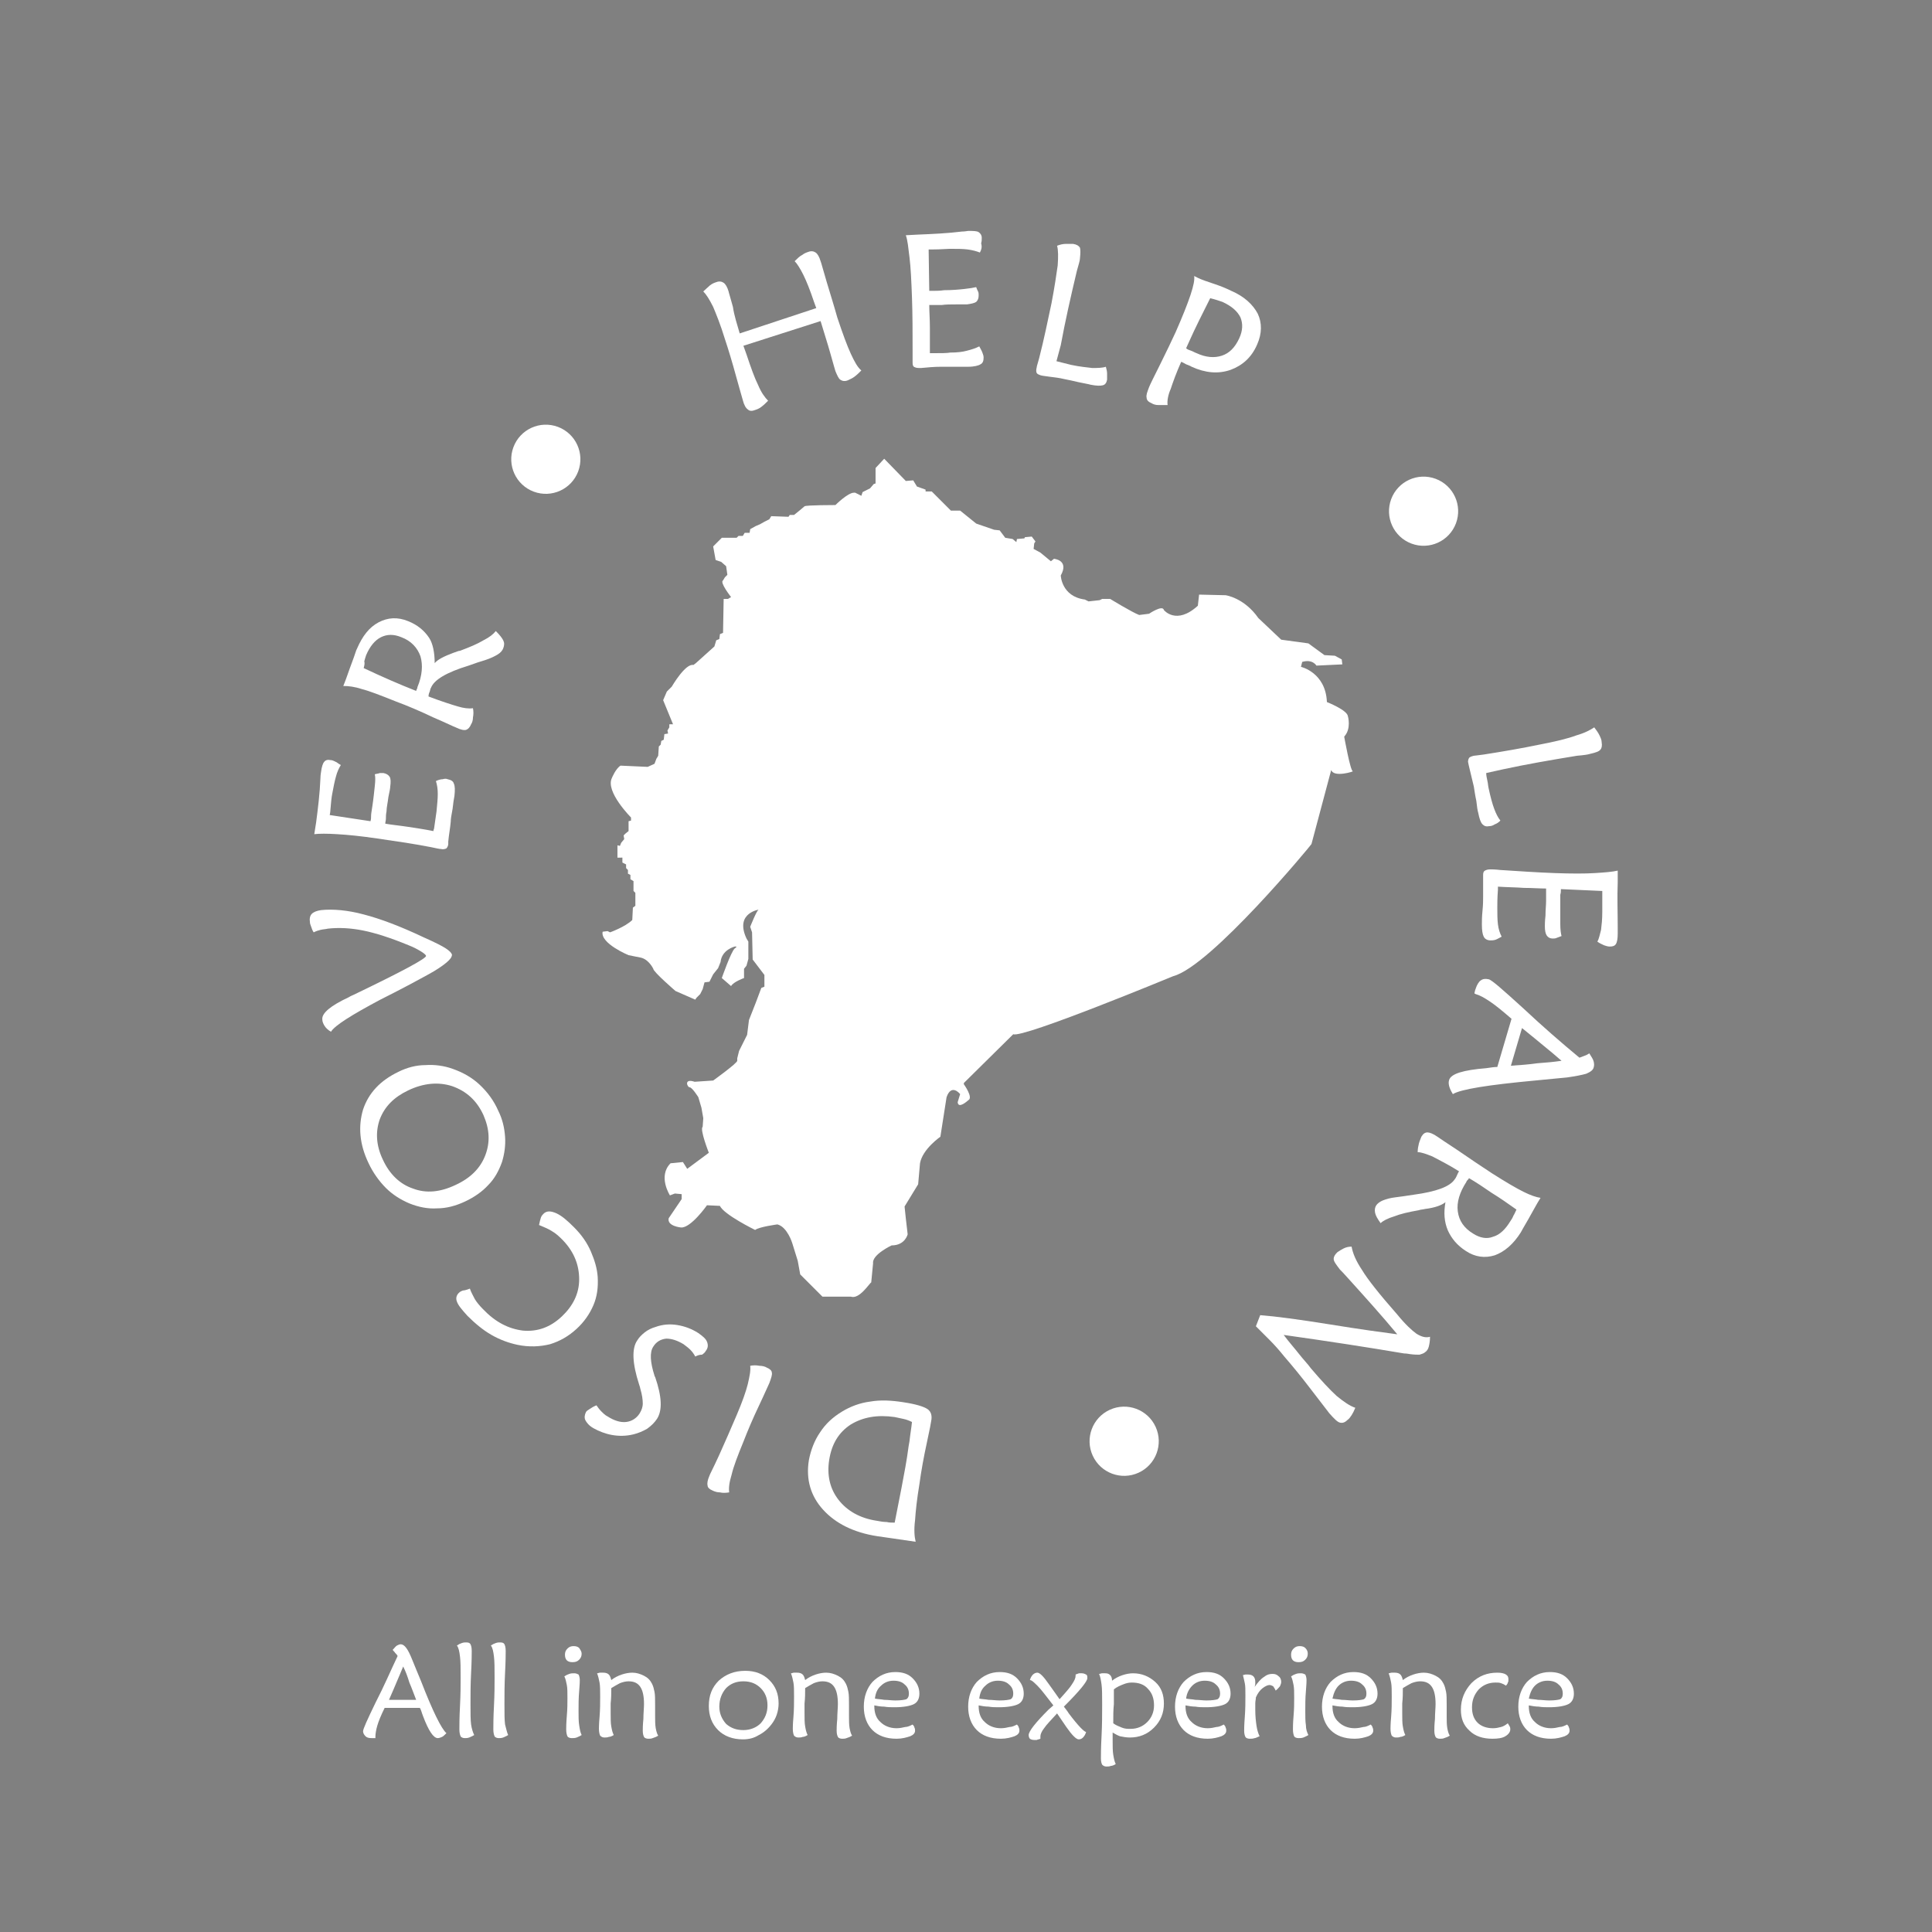 <?xml version="1.0" encoding="utf-8"?>
<!-- Generator: Adobe Illustrator 21.0.0, SVG Export Plug-In . SVG Version: 6.00 Build 0)  -->
<svg version="1.1" id="Layer_1" xmlns="http://www.w3.org/2000/svg" xmlns:xlink="http://www.w3.org/1999/xlink" x="0px" y="0px"
	 viewBox="0 0 312.9 312.9" style="enable-background:new 0 0 312.9 312.9;" xml:space="preserve">
<rect x="0" y="0" width="312.9" height="312.9" fill="#808080" stroke="none"/>
<style type="text/css">
	.st0{fill:#FFFFFF;}
	.st1{fill-rule:evenodd;clip-rule:evenodd;fill:#FFFFFF;stroke:#000000;stroke-width:3.579300e-02;stroke-miterlimit:10;}
</style>
<g>
	<g>
		<path class="st0" d="M68,276.6h-5.7c-0.6,1.2-1,2.2-1.2,2.9c-0.2,0.7-0.3,1.3-0.3,1.8l0,0.2c-0.2,0-0.3,0-0.4,0
			c-0.1,0-0.1,0-0.2,0c-0.5,0-0.8-0.1-1-0.3c-0.2-0.2-0.4-0.5-0.4-0.8c0-0.4,0.7-1.9,2-4.6c1.4-2.7,2.5-5.3,3.6-7.6
			c-0.1-0.2-0.2-0.3-0.4-0.5c-0.1-0.2-0.3-0.3-0.4-0.5c0.3-0.3,0.5-0.6,0.7-0.7c0.2-0.1,0.4-0.2,0.6-0.2c0.3,0,0.6,0.2,0.9,0.6
			c0.3,0.4,0.6,1,1,2c0.3,0.8,0.8,1.9,1.4,3.4c1.9,4.9,3.3,7.7,4.1,8.4c-0.3,0.3-0.5,0.5-0.7,0.6c-0.2,0.1-0.5,0.2-0.7,0.2
			c-0.7,0-1.5-1.2-2.4-3.6C68.3,277.4,68.2,276.9,68,276.6z M65.3,269.9l-0.5,1.2c-0.8,1.9-1.4,3.3-1.8,4.2h4.4
			c-0.4-1-0.7-1.9-1.1-2.8C66,271.5,65.7,270.7,65.3,269.9z"/>
		<path class="st0" d="M76.8,281c-0.3,0.2-0.6,0.3-0.8,0.4c-0.3,0.1-0.5,0.1-0.7,0.1c-0.3,0-0.6-0.1-0.7-0.3
			c-0.1-0.2-0.2-0.6-0.2-1.1c0-0.7,0-1.9,0.1-3.8c0.1-1.9,0.1-3.4,0.1-4.6c0-1.5,0-2.6-0.1-3.4c-0.1-0.8-0.2-1.4-0.5-1.8
			c0.3-0.2,0.5-0.3,0.8-0.4c0.3-0.1,0.5-0.1,0.7-0.1c0.4,0,0.6,0.1,0.7,0.3c0.1,0.2,0.2,0.5,0.2,1.1c0,0.4,0,1.6-0.1,3.5
			c-0.1,1.9-0.1,3.6-0.1,5c0,1.6,0,2.7,0.1,3.4C76.4,280,76.6,280.6,76.8,281z"/>
		<path class="st0" d="M82.3,281c-0.3,0.2-0.6,0.3-0.8,0.4c-0.3,0.1-0.5,0.1-0.7,0.1c-0.3,0-0.6-0.1-0.7-0.3
			c-0.1-0.2-0.2-0.6-0.2-1.1c0-0.7,0-1.9,0.1-3.8c0.1-1.9,0.1-3.4,0.1-4.6c0-1.5,0-2.6-0.1-3.4c-0.1-0.8-0.2-1.4-0.5-1.8
			c0.3-0.2,0.5-0.3,0.8-0.4c0.3-0.1,0.5-0.1,0.7-0.1c0.4,0,0.6,0.1,0.7,0.3c0.1,0.2,0.2,0.5,0.2,1.1c0,0.4,0,1.6-0.1,3.5
			c-0.1,1.9-0.1,3.6-0.1,5c0,1.6,0,2.7,0.1,3.4C82,280,82.1,280.6,82.3,281z"/>
		<path class="st0" d="M94.2,281c-0.3,0.2-0.6,0.3-0.8,0.4c-0.3,0.1-0.5,0.1-0.8,0.1c-0.3,0-0.6-0.1-0.7-0.3
			c-0.1-0.2-0.2-0.6-0.2-1.1c0-0.3,0-1,0.1-2.2c0.1-1.1,0.1-2.1,0.1-2.9c0-0.9,0-1.6-0.1-2.1c-0.1-0.5-0.2-1-0.4-1.4
			c0.3-0.2,0.5-0.3,0.8-0.4c0.3-0.1,0.5-0.1,0.8-0.1c0.3,0,0.5,0.1,0.7,0.2c0.1,0.2,0.2,0.5,0.2,0.9c0,0.1,0,0.7-0.1,1.8
			c-0.1,1.1-0.1,2.2-0.1,3.2c0,0.9,0,1.7,0.1,2.3C93.9,280.1,94,280.6,94.2,281z M94.2,267.8c0,0.4-0.1,0.7-0.4,1
			c-0.3,0.3-0.6,0.4-1.1,0.4c-0.4,0-0.7-0.1-0.9-0.3c-0.2-0.2-0.3-0.5-0.3-0.9c0-0.4,0.1-0.7,0.4-1c0.3-0.3,0.6-0.4,1-0.4
			c0.4,0,0.7,0.1,0.9,0.3C94,267.2,94.2,267.5,94.2,267.8z"/>
		<path class="st0" d="M99,273.4c0,0.8,0,1.6-0.1,2.5c0,0.9,0,1.4,0,1.5c0,0.9,0,1.7,0.1,2.2c0.1,0.6,0.2,1,0.4,1.4
			c-0.3,0.2-0.6,0.3-0.8,0.3c-0.2,0.1-0.5,0.1-0.7,0.1c-0.3,0-0.5-0.1-0.7-0.3c-0.1-0.2-0.2-0.6-0.2-1.1c0-0.1,0-0.8,0.1-1.9
			c0.1-1.2,0.1-2.3,0.1-3.3c0-1,0-1.8-0.1-2.3c-0.1-0.5-0.2-1-0.4-1.5c0.2,0,0.3-0.1,0.5-0.1c0.2,0,0.3,0,0.5,0
			c0.4,0,0.7,0.1,0.9,0.3c0.2,0.2,0.3,0.5,0.4,0.9c0.5-0.4,1.1-0.7,1.7-0.9c0.6-0.2,1.2-0.3,1.7-0.3c0.7,0,1.3,0.2,1.9,0.5
			c0.6,0.3,1,0.7,1.3,1.3c0.2,0.4,0.3,0.8,0.4,1.3c0.1,0.5,0.1,1.2,0.1,2.3c0,0.1,0,0.4,0,0.7c0,0.4,0,0.7,0,1c0,0.7,0,1.3,0.1,1.9
			c0.1,0.5,0.2,0.9,0.4,1.2c-0.3,0.2-0.6,0.3-0.9,0.4c-0.2,0.1-0.5,0.1-0.7,0.1c-0.3,0-0.6-0.1-0.7-0.3c-0.1-0.2-0.2-0.5-0.2-1
			c0-0.3,0-0.9,0.1-1.9c0-0.9,0.1-1.8,0.1-2.4c0-1.3-0.2-2.2-0.6-2.8c-0.4-0.6-1-0.9-1.9-0.9c-0.4,0-0.9,0.1-1.4,0.3
			C100,272.8,99.5,273.1,99,273.4z"/>
		<path class="st0" d="M120.3,281.7c-1.6,0-3-0.5-4-1.5c-1-1-1.5-2.3-1.5-3.9c0-1.7,0.5-3,1.6-4.1c1.1-1,2.5-1.6,4.3-1.6
			c1.6,0,2.9,0.5,3.9,1.5c1,1,1.5,2.2,1.5,3.8c0,0.6-0.1,1.2-0.3,1.8c-0.2,0.6-0.5,1.1-0.8,1.5c-0.6,0.8-1.3,1.4-2.1,1.8
			C122.1,281.5,121.3,281.7,120.3,281.7z M120.4,280.2c1.1,0,2.1-0.4,2.8-1.1c0.7-0.8,1.1-1.7,1.1-2.9c0-1.2-0.4-2.1-1.1-2.8
			c-0.7-0.7-1.6-1.1-2.8-1.1c-1.2,0-2.1,0.4-2.8,1.1c-0.7,0.8-1.1,1.8-1.1,3c0,1.1,0.4,2,1.1,2.8
			C118.4,279.9,119.3,280.2,120.4,280.2z"/>
		<path class="st0" d="M130.4,273.4c0,0.8,0,1.6-0.1,2.5c0,0.9,0,1.4,0,1.5c0,0.9,0,1.7,0.1,2.2c0.1,0.6,0.2,1,0.4,1.4
			c-0.3,0.2-0.6,0.3-0.8,0.3c-0.2,0.1-0.5,0.1-0.7,0.1c-0.3,0-0.5-0.1-0.7-0.3c-0.1-0.2-0.2-0.6-0.2-1.1c0-0.1,0-0.8,0.1-1.9
			c0.1-1.2,0.1-2.3,0.1-3.3c0-1,0-1.8-0.1-2.3c-0.1-0.5-0.2-1-0.4-1.5c0.2,0,0.3-0.1,0.5-0.1c0.2,0,0.3,0,0.5,0
			c0.4,0,0.7,0.1,0.9,0.3c0.2,0.2,0.3,0.5,0.4,0.9c0.5-0.4,1.1-0.7,1.7-0.9c0.6-0.2,1.2-0.3,1.7-0.3c0.7,0,1.3,0.2,1.9,0.5
			c0.6,0.3,1,0.7,1.3,1.3c0.2,0.4,0.3,0.8,0.4,1.3c0.1,0.5,0.1,1.2,0.1,2.3c0,0.1,0,0.4,0,0.7c0,0.4,0,0.7,0,1c0,0.7,0,1.3,0.1,1.9
			c0.1,0.5,0.2,0.9,0.4,1.2c-0.3,0.2-0.6,0.3-0.9,0.4c-0.2,0.1-0.5,0.1-0.7,0.1c-0.3,0-0.6-0.1-0.7-0.3c-0.1-0.2-0.2-0.5-0.2-1
			c0-0.3,0-0.9,0.1-1.9c0-0.9,0.1-1.8,0.1-2.4c0-1.3-0.2-2.2-0.6-2.8c-0.4-0.6-1-0.9-1.9-0.9c-0.4,0-0.9,0.1-1.4,0.3
			C131.4,272.8,130.9,273.1,130.4,273.4z"/>
		<path class="st0" d="M147.8,279.3c0.2,0.2,0.3,0.4,0.3,0.5c0.1,0.2,0.1,0.3,0.1,0.5c0,0.4-0.3,0.7-0.8,0.9
			c-0.6,0.2-1.3,0.4-2.2,0.4c-1.7,0-3-0.5-3.9-1.4c-0.9-0.9-1.4-2.2-1.4-3.8c0-1.6,0.5-3,1.4-4c1-1,2.2-1.6,3.7-1.6
			c1.2,0,2.1,0.3,2.8,1c0.7,0.7,1.1,1.5,1.1,2.5c0,0.8-0.3,1.4-0.9,1.7c-0.6,0.3-1.7,0.5-3.1,0.5c-0.6,0-1.1,0-1.7-0.1
			c-0.6,0-1.1-0.1-1.6-0.2v0.1c0,1.1,0.3,2,1,2.6c0.6,0.6,1.5,1,2.6,1c0.5,0,1-0.1,1.4-0.2C147,279.7,147.4,279.5,147.8,279.3z
			 M141.7,275.1c0.5,0.1,1,0.1,1.5,0.2c0.6,0,1.2,0.1,1.8,0.1c0.9,0,1.5-0.1,1.8-0.2c0.3-0.2,0.4-0.5,0.4-0.9c0-0.6-0.2-1.1-0.7-1.5
			c-0.4-0.4-1-0.6-1.8-0.6c-0.8,0-1.5,0.3-2,0.8C142.1,273.5,141.8,274.2,141.7,275.1z"/>
		<path class="st0" d="M164.7,279.3c0.2,0.2,0.3,0.4,0.3,0.5c0.1,0.2,0.1,0.3,0.1,0.5c0,0.4-0.3,0.7-0.8,0.9
			c-0.6,0.2-1.3,0.4-2.2,0.4c-1.7,0-3-0.5-3.9-1.4c-0.9-0.9-1.4-2.2-1.4-3.8c0-1.6,0.5-3,1.4-4c1-1,2.2-1.6,3.7-1.6
			c1.2,0,2.1,0.3,2.8,1c0.7,0.7,1.1,1.5,1.1,2.5c0,0.8-0.3,1.4-0.9,1.7c-0.6,0.3-1.7,0.5-3.1,0.5c-0.6,0-1.1,0-1.7-0.1
			c-0.5,0-1.1-0.1-1.6-0.2v0.1c0,1.1,0.3,2,1,2.6c0.6,0.6,1.5,1,2.6,1c0.5,0,1-0.1,1.4-0.2C163.9,279.7,164.3,279.5,164.7,279.3z
			 M158.6,275.1c0.5,0.1,1,0.1,1.5,0.2c0.6,0,1.2,0.1,1.8,0.1c0.9,0,1.5-0.1,1.8-0.2c0.3-0.2,0.4-0.5,0.4-0.9c0-0.6-0.2-1.1-0.7-1.5
			c-0.4-0.4-1-0.6-1.8-0.6c-0.8,0-1.5,0.3-2,0.8C159,273.5,158.7,274.2,158.6,275.1z"/>
		<path class="st0" d="M170.6,276.2c-1.1-1.4-1.9-2.5-2.5-3.1c-0.6-0.6-1-1-1.3-1c0.1-0.4,0.3-0.7,0.5-0.9c0.2-0.2,0.5-0.3,0.7-0.3
			c0.4,0,1,0.6,1.9,1.9c0.7,1,1.3,1.8,1.7,2.4c1-1.1,1.7-1.9,2-2.4c0.4-0.6,0.6-1,0.6-1.4c0,0,0-0.1,0-0.1c0,0,0-0.1,0-0.1
			c0.3-0.1,0.5-0.2,0.6-0.2c0.1,0,0.3,0,0.4,0c0.3,0,0.5,0.1,0.7,0.2c0.2,0.1,0.2,0.3,0.2,0.6c0,0.5-1.2,2-3.6,4.4l-0.2,0.2
			c0.2,0.3,0.5,0.6,0.8,1.1c1.5,2,2.5,3,2.8,3h0c-0.1,0.4-0.3,0.7-0.5,0.9c-0.2,0.2-0.4,0.3-0.7,0.3c-0.4,0-1.1-0.7-2-2
			c-0.6-0.9-1.1-1.6-1.5-2.2c-1,1.1-1.7,1.8-2.1,2.4c-0.4,0.5-0.6,1-0.6,1.3c0,0.1,0,0.2,0,0.3c0,0,0,0,0,0.1
			c-0.2,0.1-0.4,0.1-0.6,0.2c-0.2,0-0.3,0-0.4,0c-0.3,0-0.6-0.1-0.7-0.2c-0.1-0.1-0.2-0.3-0.2-0.6c0-0.6,1.1-2,3.2-4.1L170.6,276.2z
			"/>
		<path class="st0" d="M180.2,280.6c0,0.1,0,0.3,0,0.5c0,0.2,0,0.4,0,0.8c0,0.9,0,1.7,0.1,2.3c0.1,0.6,0.2,1.1,0.4,1.5
			c-0.3,0.2-0.6,0.3-0.8,0.3c-0.2,0.1-0.5,0.1-0.7,0.1c-0.3,0-0.5-0.1-0.7-0.3c-0.1-0.2-0.2-0.5-0.2-1c0-0.5,0-1.7,0.1-3.6
			c0.1-1.9,0.1-3.6,0.1-5.1c0-1.5,0-2.6-0.1-3.3c-0.1-0.7-0.2-1.3-0.4-1.7c0.2,0,0.3-0.1,0.5-0.1c0.1,0,0.3,0,0.5,0
			c0.4,0,0.6,0.1,0.8,0.3c0.2,0.2,0.3,0.5,0.3,0.9c0.5-0.4,1.1-0.7,1.7-0.9c0.6-0.2,1.2-0.3,1.7-0.3c1.4,0,2.6,0.5,3.6,1.4
			c1,0.9,1.4,2.1,1.4,3.5c0,1.5-0.5,2.8-1.6,3.9c-1.1,1.1-2.4,1.6-3.9,1.6c-0.6,0-1.1-0.1-1.6-0.2
			C181.1,281.1,180.7,280.9,180.2,280.6z M180.3,279.1c0.4,0.3,0.9,0.5,1.4,0.7c0.5,0.2,0.9,0.2,1.4,0.2c1.1,0,2-0.4,2.7-1.1
			c0.7-0.7,1.1-1.6,1.1-2.7c0-1.1-0.3-2-1-2.7c-0.6-0.7-1.5-1-2.6-1c-0.5,0-0.9,0.1-1.4,0.3c-0.5,0.2-1,0.4-1.5,0.8
			c0,0.7,0,1.5,0,2.4C180.3,276.9,180.3,277.9,180.3,279.1z"/>
		<path class="st0" d="M198.2,279.3c0.2,0.2,0.3,0.4,0.3,0.5c0.1,0.2,0.1,0.3,0.1,0.5c0,0.4-0.3,0.7-0.8,0.9
			c-0.6,0.2-1.3,0.4-2.2,0.4c-1.7,0-3-0.5-3.9-1.4c-0.9-0.9-1.4-2.2-1.4-3.8c0-1.6,0.5-3,1.4-4c1-1,2.2-1.6,3.7-1.6
			c1.2,0,2.1,0.3,2.8,1c0.7,0.7,1.1,1.5,1.1,2.5c0,0.8-0.3,1.4-0.9,1.7c-0.6,0.3-1.7,0.5-3.1,0.5c-0.6,0-1.1,0-1.7-0.1
			c-0.5,0-1.1-0.1-1.6-0.2v0.1c0,1.1,0.3,2,1,2.6c0.6,0.6,1.5,1,2.6,1c0.5,0,1-0.1,1.4-0.2C197.4,279.7,197.8,279.5,198.2,279.3z
			 M192.1,275.1c0.5,0.1,1,0.1,1.5,0.2c0.6,0,1.2,0.1,1.8,0.1c0.9,0,1.5-0.1,1.8-0.2c0.3-0.2,0.4-0.5,0.4-0.9c0-0.6-0.2-1.1-0.7-1.5
			c-0.4-0.4-1-0.6-1.8-0.6c-0.8,0-1.5,0.3-2,0.8C192.6,273.5,192.2,274.2,192.1,275.1z"/>
		<path class="st0" d="M203.2,273.2c0.5-0.7,1-1.3,1.5-1.6c0.5-0.4,0.9-0.5,1.4-0.5c0.4,0,0.7,0.1,1,0.4c0.3,0.2,0.4,0.6,0.4,0.9
			c0,0.2-0.1,0.5-0.2,0.7c-0.2,0.2-0.4,0.5-0.7,0.7c-0.1-0.3-0.3-0.5-0.4-0.7c-0.2-0.1-0.4-0.2-0.6-0.2c-0.3,0-0.7,0.2-1.1,0.5
			c-0.4,0.3-0.8,0.8-1.1,1.5c0,0.3-0.1,0.6-0.1,1c0,0.3,0,0.6,0,1c0,1.1,0.1,1.9,0.2,2.6c0.1,0.7,0.3,1.3,0.5,1.7
			c-0.3,0.1-0.6,0.3-0.8,0.3c-0.3,0.1-0.5,0.1-0.8,0.1c-0.3,0-0.6-0.1-0.7-0.3c-0.1-0.2-0.2-0.5-0.2-1c0-0.2,0-0.9,0.1-2.2
			c0.1-1.3,0.1-2.4,0.1-3.5c0-0.9,0-1.6-0.1-2c-0.1-0.5-0.2-0.9-0.3-1.3c0.1,0,0.3-0.1,0.4-0.1c0.1,0,0.3,0,0.4,0
			c0.4,0,0.7,0.1,0.9,0.3c0.2,0.2,0.3,0.5,0.3,0.9c0,0.1,0,0.2,0,0.4C203.3,272.7,203.3,272.9,203.2,273.2z"/>
		<path class="st0" d="M211.9,281c-0.3,0.2-0.6,0.3-0.8,0.4c-0.3,0.1-0.5,0.1-0.8,0.1c-0.3,0-0.6-0.1-0.7-0.3
			c-0.1-0.2-0.2-0.6-0.2-1.1c0-0.3,0-1,0.1-2.2c0.1-1.1,0.1-2.1,0.1-2.9c0-0.9,0-1.6-0.1-2.1c-0.1-0.5-0.2-1-0.4-1.4
			c0.3-0.2,0.5-0.3,0.8-0.4c0.3-0.1,0.5-0.1,0.8-0.1c0.3,0,0.5,0.1,0.7,0.2c0.1,0.2,0.2,0.5,0.2,0.9c0,0.1,0,0.7-0.1,1.8
			c-0.1,1.1-0.1,2.2-0.1,3.2c0,0.9,0,1.7,0.1,2.3C211.5,280.1,211.7,280.6,211.9,281z M211.8,267.8c0,0.4-0.1,0.7-0.4,1
			c-0.3,0.3-0.6,0.4-1.1,0.4c-0.4,0-0.7-0.1-0.9-0.3c-0.2-0.2-0.3-0.5-0.3-0.9c0-0.4,0.1-0.7,0.4-1c0.3-0.3,0.6-0.4,1-0.4
			c0.4,0,0.7,0.1,0.9,0.3C211.7,267.2,211.8,267.5,211.8,267.8z"/>
		<path class="st0" d="M222,279.3c0.2,0.2,0.3,0.4,0.3,0.5c0.1,0.2,0.1,0.3,0.1,0.5c0,0.4-0.3,0.7-0.8,0.9c-0.6,0.2-1.3,0.4-2.2,0.4
			c-1.7,0-3-0.5-3.9-1.4c-0.9-0.9-1.4-2.2-1.4-3.8c0-1.6,0.5-3,1.4-4c1-1,2.2-1.6,3.7-1.6c1.2,0,2.1,0.3,2.8,1
			c0.7,0.7,1.1,1.5,1.1,2.5c0,0.8-0.3,1.4-0.9,1.7c-0.6,0.3-1.7,0.5-3.1,0.5c-0.6,0-1.1,0-1.7-0.1c-0.5,0-1.1-0.1-1.6-0.2v0.1
			c0,1.1,0.3,2,1,2.6c0.6,0.6,1.5,1,2.6,1c0.5,0,1-0.1,1.4-0.2C221.2,279.7,221.6,279.5,222,279.3z M215.8,275.1
			c0.5,0.1,1,0.1,1.5,0.2c0.6,0,1.2,0.1,1.8,0.1c0.9,0,1.5-0.1,1.8-0.2c0.3-0.2,0.4-0.5,0.4-0.9c0-0.6-0.2-1.1-0.7-1.5
			c-0.4-0.4-1-0.6-1.8-0.6c-0.8,0-1.5,0.3-2,0.8C216.3,273.5,216,274.2,215.8,275.1z"/>
		<path class="st0" d="M227.2,273.4c0,0.8,0,1.6-0.1,2.5c0,0.9,0,1.4,0,1.5c0,0.9,0,1.7,0.1,2.2c0.1,0.6,0.2,1,0.4,1.4
			c-0.3,0.2-0.6,0.3-0.8,0.3c-0.2,0.1-0.5,0.1-0.7,0.1c-0.3,0-0.5-0.1-0.7-0.3c-0.1-0.2-0.2-0.6-0.2-1.1c0-0.1,0-0.8,0.1-1.9
			c0.1-1.2,0.1-2.3,0.1-3.3c0-1,0-1.8-0.1-2.3c-0.1-0.5-0.2-1-0.4-1.5c0.2,0,0.3-0.1,0.5-0.1c0.2,0,0.3,0,0.5,0
			c0.4,0,0.7,0.1,0.9,0.3c0.2,0.2,0.3,0.5,0.4,0.9c0.5-0.4,1.1-0.7,1.7-0.9c0.6-0.2,1.2-0.3,1.7-0.3c0.7,0,1.3,0.2,1.9,0.5
			c0.6,0.3,1,0.7,1.3,1.3c0.2,0.4,0.3,0.8,0.4,1.3c0.1,0.5,0.1,1.2,0.1,2.3c0,0.1,0,0.4,0,0.7c0,0.4,0,0.7,0,1c0,0.7,0,1.3,0.1,1.9
			c0.1,0.5,0.2,0.9,0.4,1.2c-0.3,0.2-0.6,0.3-0.9,0.4c-0.2,0.1-0.5,0.1-0.7,0.1c-0.3,0-0.6-0.1-0.7-0.3c-0.1-0.2-0.2-0.5-0.2-1
			c0-0.3,0-0.9,0.1-1.9c0-0.9,0.1-1.8,0.1-2.4c0-1.3-0.2-2.2-0.6-2.8c-0.4-0.6-1-0.9-1.9-0.9c-0.4,0-0.9,0.1-1.4,0.3
			C228.2,272.8,227.7,273.1,227.2,273.4z"/>
		<path class="st0" d="M243.9,273c-0.3-0.2-0.5-0.3-0.8-0.4c-0.3-0.1-0.5-0.1-0.9-0.1c-1.1,0-2,0.4-2.7,1.1
			c-0.7,0.8-1.1,1.7-1.1,2.9c0,1.1,0.3,1.9,0.9,2.5c0.6,0.6,1.5,0.9,2.5,0.9c0.5,0,0.9-0.1,1.3-0.2c0.4-0.1,0.7-0.3,1.1-0.6
			c0.1,0.2,0.2,0.3,0.3,0.5c0.1,0.2,0.1,0.3,0.1,0.5c0,0.4-0.3,0.8-0.8,1.1c-0.5,0.3-1.2,0.4-2.1,0.4c-1.5,0-2.8-0.4-3.7-1.3
			c-1-0.9-1.4-2-1.4-3.4c0-1.7,0.6-3.1,1.7-4.3c1.2-1.2,2.6-1.7,4.2-1.7c0.6,0,1.1,0.1,1.4,0.3c0.3,0.2,0.4,0.4,0.4,0.8
			c0,0.2,0,0.4-0.1,0.5C244.2,272.6,244.1,272.8,243.9,273z"/>
		<path class="st0" d="M253.8,279.3c0.2,0.2,0.3,0.4,0.3,0.5c0.1,0.2,0.1,0.3,0.1,0.5c0,0.4-0.3,0.7-0.8,0.9
			c-0.6,0.2-1.3,0.4-2.2,0.4c-1.7,0-3-0.5-3.9-1.4c-0.9-0.9-1.4-2.2-1.4-3.8c0-1.6,0.5-3,1.4-4c1-1,2.2-1.6,3.7-1.6
			c1.2,0,2.1,0.3,2.8,1c0.7,0.7,1.1,1.5,1.1,2.5c0,0.8-0.3,1.4-0.9,1.7c-0.6,0.3-1.7,0.5-3.1,0.5c-0.6,0-1.1,0-1.7-0.1
			c-0.5,0-1.1-0.1-1.6-0.2v0.1c0,1.1,0.3,2,1,2.6c0.6,0.6,1.5,1,2.6,1c0.5,0,1-0.1,1.4-0.2C253,279.7,253.4,279.5,253.8,279.3z
			 M247.6,275.1c0.5,0.1,1,0.1,1.5,0.2c0.6,0,1.2,0.1,1.8,0.1c0.9,0,1.5-0.1,1.8-0.2c0.3-0.2,0.4-0.5,0.4-0.9c0-0.6-0.2-1.1-0.7-1.5
			c-0.4-0.4-1-0.6-1.8-0.6c-0.8,0-1.5,0.3-2,0.8C248.1,273.5,247.8,274.2,247.6,275.1z"/>
	</g>
</g>
<g>
	<path class="st0" d="M119.8,54l12.4-4.1l-0.4-1.1c-0.6-1.8-1.2-3.3-1.7-4.3c-0.5-1-1-1.8-1.4-2.2c0.4-0.4,0.8-0.8,1.2-1
		c0.4-0.3,0.7-0.4,1-0.5c0.5-0.2,0.9-0.1,1.2,0.1c0.3,0.2,0.6,0.7,0.8,1.4c0.1,0.2,0.4,1.4,1,3.4c0.6,2,1.2,3.9,1.7,5.7
		c0.9,2.7,1.6,4.6,2.2,5.9c0.6,1.3,1.1,2.2,1.7,2.7c-0.4,0.4-0.7,0.7-1.1,1c-0.4,0.3-0.7,0.4-1.1,0.6c-0.5,0.2-0.9,0.1-1.2-0.1
		c-0.3-0.2-0.5-0.7-0.8-1.4c0,0-0.3-1-0.8-2.8c-0.5-1.8-1.1-3.6-1.6-5.3L120.4,56l0.5,1.4c0.7,2.1,1.3,3.8,1.9,5
		c0.5,1.2,1.1,2,1.6,2.5c-0.4,0.4-0.7,0.7-1.1,1c-0.4,0.3-0.7,0.4-1,0.5c-0.5,0.2-0.9,0.2-1.2-0.1c-0.3-0.2-0.6-0.7-0.8-1.5
		c-0.1-0.4-0.5-1.7-1.1-3.9c-0.6-2.2-1.2-4.2-1.8-6c-0.7-2.3-1.4-4-1.9-5.2c-0.6-1.2-1.1-2-1.6-2.5c0.4-0.4,0.8-0.7,1.1-1
		c0.4-0.3,0.7-0.4,1-0.5c0.5-0.2,0.9-0.1,1.2,0.1c0.3,0.2,0.6,0.7,0.8,1.4c0,0.1,0.3,1,0.7,2.5C118.9,51.1,119.4,52.6,119.8,54z"/>
	<path class="st0" d="M158.7,40.9c-0.5-0.2-1.2-0.4-2-0.5c-0.8-0.1-1.7-0.1-2.9-0.1c-0.5,0-1.4,0.1-2.7,0.1c-0.3,0-0.6,0-0.7,0
		l0.1,6.7c0.3,0,0.6,0,0.9,0c0.3,0,0.8,0,1.5-0.1c1.3,0,2.4-0.1,3.3-0.2c0.9-0.1,1.5-0.2,1.9-0.3c0.1,0.3,0.2,0.5,0.3,0.7
		c0.1,0.2,0.1,0.4,0.1,0.6c0,0.5-0.1,0.8-0.4,1.1c-0.3,0.2-0.8,0.3-1.5,0.4c-0.2,0-0.8,0-1.7,0c-0.9,0-1.7,0-2.4,0.1
		c-0.5,0-0.9,0-1.2,0c-0.3,0-0.5,0-0.8,0c0,1.1,0.1,2.3,0.1,3.6c0,1.3,0,2.7,0,4.2c0.1,0,0.3,0,0.5,0c1.3,0,2.3,0,2.8-0.1
		c1.1,0,2-0.1,2.7-0.3c0.8-0.2,1.4-0.4,2-0.7c0.2,0.4,0.4,0.7,0.5,1c0.1,0.3,0.2,0.5,0.2,0.8c0,0.5-0.1,0.9-0.5,1.1
		c-0.3,0.2-1,0.4-2,0.4c-0.5,0-1.2,0-2.2,0c-1,0-1.7,0-2.2,0c-1.1,0-2.1,0.1-3.2,0.2c-0.2,0-0.4,0-0.4,0c-0.4,0-0.6-0.1-0.8-0.2
		c-0.2-0.2-0.2-0.4-0.2-0.8c0-0.2,0-0.8,0-1.6c0-3.1,0-6-0.1-8.8c-0.1-2.7-0.2-4.9-0.4-6.5c-0.2-1.6-0.3-2.8-0.6-3.6l1.9-0.1
		c2.4-0.1,4.8-0.2,7.2-0.5c0.5,0,0.9-0.1,1-0.1c0.8,0,1.4,0,1.7,0.2c0.3,0.2,0.5,0.5,0.5,0.9c0,0.3,0,0.6-0.1,0.9
		C159.1,40.1,158.9,40.5,158.7,40.9z"/>
	<path class="st0" d="M171.1,58.5c0.4,0.1,0.8,0.2,1.2,0.3c0.4,0.1,0.8,0.2,1.2,0.3c1.4,0.3,2.6,0.4,3.4,0.5c0.8,0,1.6,0,2.2-0.2
		c0.1,0.4,0.2,0.7,0.2,1.1c0,0.3,0,0.7,0,1c-0.1,0.5-0.3,0.8-0.7,0.9c-0.4,0.1-1,0.1-2-0.1c-0.3-0.1-1-0.2-1.9-0.4
		c-0.9-0.2-1.7-0.4-2.3-0.5c-0.8-0.2-1.7-0.3-2.5-0.4c-0.9-0.1-1.3-0.2-1.3-0.2c-0.3-0.1-0.6-0.2-0.7-0.4c-0.1-0.2-0.1-0.5,0-0.9
		c0-0.2,0.2-0.7,0.4-1.5c0.8-3.1,1.4-6.1,2-8.9c0.5-2.6,0.8-4.7,1-6.1c0.1-1.4,0.1-2.5-0.1-3.2c0.5-0.2,1-0.3,1.4-0.3
		c0.4,0,0.8,0,1.2,0c0.6,0.1,0.9,0.3,1.1,0.6c0.1,0.3,0.1,0.9,0,1.8c0,0.3-0.2,0.9-0.5,2c-1,4.2-1.9,8.2-2.6,12L171.1,58.5z"/>
	<path class="st0" d="M189.1,65.6c-0.5,0-1,0-1.5,0c-0.4,0-0.8-0.1-1.1-0.3c-0.5-0.2-0.8-0.5-0.8-0.9c-0.1-0.4,0.1-0.9,0.4-1.7
		c0.2-0.5,0.8-1.7,1.8-3.7c1-2,1.8-3.7,2.5-5.2c1.1-2.5,1.9-4.5,2.4-6c0.5-1.5,0.7-2.5,0.6-3.1L194,45c0.6,0.3,1.5,0.6,2.7,1
		c1.2,0.4,2.1,0.8,2.7,1.1c2.1,0.9,3.5,2.2,4.3,3.7c0.7,1.5,0.7,3.2-0.1,5c-0.9,2.1-2.4,3.4-4.3,4.1c-2,0.7-4.1,0.5-6.3-0.5
		c-0.3-0.2-0.7-0.3-0.9-0.4s-0.5-0.3-0.8-0.4c-0.8,1.8-1.3,3.2-1.7,4.4C189.2,63.9,189,64.9,189.1,65.6z M192.1,56.4
		c0.2,0.2,0.5,0.3,0.8,0.4c0.3,0.1,0.6,0.3,0.9,0.4c1.5,0.7,2.9,0.8,4.1,0.4c1.2-0.4,2.1-1.3,2.8-2.8c0.6-1.3,0.6-2.4,0.2-3.4
		c-0.5-1-1.4-1.8-2.9-2.5c-0.3-0.1-0.6-0.2-0.9-0.3c-0.3-0.1-0.7-0.2-1.1-0.3c-0.6,1.2-1.2,2.4-1.8,3.6c-0.6,1.2-1.1,2.3-1.6,3.4
		L192.1,56.4z"/>
	<path class="st0" d="M240.7,125.2c0,0.4,0.1,0.8,0.2,1.3c0.1,0.4,0.1,0.8,0.2,1.2c0.3,1.4,0.6,2.5,0.9,3.3c0.3,0.8,0.6,1.4,1,1.9
		c-0.3,0.3-0.6,0.5-0.9,0.6c-0.3,0.2-0.6,0.3-0.9,0.3c-0.5,0.1-0.8,0-1.1-0.3c-0.3-0.3-0.5-0.9-0.7-1.9c-0.1-0.3-0.2-1-0.3-1.9
		c-0.2-0.9-0.3-1.7-0.4-2.3c-0.2-0.8-0.4-1.7-0.6-2.5c-0.2-0.8-0.3-1.3-0.3-1.3c-0.1-0.3,0-0.6,0.1-0.8c0.1-0.2,0.4-0.3,0.8-0.4
		c0.2,0,0.7-0.1,1.6-0.2c3.2-0.5,6.1-1,9-1.6c2.6-0.5,4.7-1,6-1.5c1.4-0.4,2.3-0.9,2.9-1.3c0.3,0.4,0.6,0.8,0.8,1.2
		c0.2,0.4,0.4,0.8,0.4,1.2c0.1,0.6,0,1-0.2,1.2c-0.2,0.3-0.8,0.5-1.7,0.7c-0.3,0.1-0.9,0.2-2.1,0.3c-4.3,0.7-8.3,1.4-12,2.2
		L240.7,125.2z"/>
	<path class="st0" d="M258.7,152.5c0.3-0.5,0.4-1.2,0.6-1.9c0.1-0.8,0.2-1.7,0.2-2.9c0-0.5,0-1.4,0-2.7c0-0.3,0-0.6,0-0.7l-6.7-0.3
		c0,0.3,0,0.6-0.1,0.9c0,0.3,0,0.8,0,1.5c0,1.3,0,2.4,0,3.3c0,0.9,0.1,1.5,0.2,1.9c-0.3,0.1-0.5,0.2-0.8,0.3
		c-0.2,0.1-0.4,0.1-0.6,0.1c-0.5,0-0.8-0.2-1-0.5c-0.2-0.3-0.3-0.8-0.3-1.5c0-0.2,0-0.8,0.1-1.7c0-0.9,0.1-1.7,0.1-2.4
		c0-0.5,0-0.9,0-1.2c0-0.3,0-0.5,0-0.8c-1.1,0-2.3-0.1-3.6-0.1c-1.3-0.1-2.7-0.1-4.2-0.2c0,0.1,0,0.3,0,0.5
		c-0.1,1.3-0.1,2.3-0.1,2.8c0,1.1,0,2,0.1,2.8c0.1,0.8,0.3,1.4,0.6,2c-0.4,0.2-0.7,0.4-1,0.5c-0.3,0.1-0.6,0.1-0.8,0.1
		c-0.5,0-0.9-0.2-1.1-0.6c-0.2-0.4-0.3-1-0.3-2c0-0.5,0-1.2,0.1-2.2c0.1-1,0.1-1.7,0.1-2.2c0-1.1,0-2.1,0-3.2c0-0.2,0-0.4,0-0.4
		c0-0.4,0.1-0.6,0.3-0.7c0.2-0.1,0.4-0.2,0.9-0.2c0.2,0,0.7,0,1.6,0.1c3.1,0.2,6,0.4,8.8,0.5c2.7,0.1,4.9,0.1,6.5,0
		c1.6-0.1,2.9-0.2,3.7-0.4l0,1.9c-0.1,2.4,0,4.8,0,7.3c0,0.5,0,0.9,0,1c0,0.8-0.1,1.4-0.3,1.7c-0.2,0.3-0.5,0.4-1,0.4
		c-0.3,0-0.6-0.1-0.9-0.2C259.4,152.9,259.1,152.8,258.7,152.5z"/>
	<path class="st0" d="M242.5,172.8l2.3-7.8c-1.5-1.3-2.6-2.2-3.5-2.8c-0.9-0.6-1.6-1-2.3-1.2l-0.2-0.1c0-0.2,0.1-0.4,0.1-0.5
		c0-0.1,0.1-0.2,0.1-0.3c0.2-0.6,0.5-1.1,0.8-1.3c0.4-0.3,0.8-0.3,1.3-0.2c0.5,0.1,2.3,1.7,5.6,4.7c3.2,3,6.2,5.6,9.1,8
		c0.3-0.1,0.5-0.2,0.8-0.3c0.3-0.1,0.5-0.2,0.8-0.4c0.3,0.5,0.6,0.9,0.7,1.3c0.1,0.4,0.1,0.7,0,1c-0.1,0.4-0.5,0.7-1.2,1
		c-0.7,0.2-1.7,0.4-3.1,0.6c-1.2,0.1-3,0.3-5.2,0.5c-7.5,0.7-12,1.4-13.3,2.2c-0.3-0.5-0.5-0.9-0.6-1.3c-0.1-0.4-0.1-0.7,0-1
		c0.3-1,2.3-1.6,6-1.9C241.4,172.9,242,172.8,242.5,172.8z M252.9,171.8l-1.4-1.2c-2.3-1.9-4-3.3-5-4.1l-1.8,6.1
		c1.5-0.1,2.9-0.2,4.3-0.4C250.3,172.1,251.6,172,252.9,171.8z"/>
	<path class="st0" d="M234.1,194.7c-0.6,0.5-1.7,0.9-3.3,1.1c-0.4,0.1-0.8,0.1-1,0.2c-1.7,0.3-3,0.6-4,1c-1,0.3-1.8,0.7-2.2,1.1
		c-0.5-0.7-0.8-1.2-0.9-1.7c-0.1-0.5,0-0.9,0.2-1.2c0.2-0.3,0.6-0.6,1.1-0.8c0.5-0.2,1.2-0.4,2.1-0.5c0.7-0.1,1.6-0.2,2.8-0.4
		c3.7-0.5,5.9-1.3,6.7-2.5c0.1-0.1,0.2-0.3,0.3-0.5c0.1-0.2,0.2-0.5,0.4-0.8c-1.9-1.2-3.4-1.9-4.3-2.4c-1-0.4-1.8-0.7-2.4-0.7
		c0-0.5,0.1-1,0.2-1.4c0.1-0.4,0.3-0.8,0.4-1.1c0.3-0.5,0.6-0.7,1-0.7c0.3,0,0.9,0.2,1.6,0.7c0.3,0.2,1.3,0.9,3.3,2.2
		c1.9,1.3,3.8,2.6,5.5,3.7c2.2,1.4,3.9,2.4,5.1,3c1.2,0.6,2.1,0.9,2.8,1c-0.7,1.1-1.3,2.3-2,3.5c-0.7,1.2-1.1,1.9-1.2,2.1
		c-1.2,1.9-2.6,3.1-4.2,3.7c-1.6,0.5-3.2,0.3-4.7-0.7c-1.4-0.9-2.3-2-2.9-3.3C233.9,197.9,233.8,196.4,234.1,194.7z M245.6,195.9
		c-1.4-1-2.7-1.9-4-2.7c-1.3-0.9-2.5-1.7-3.7-2.4c0,0.1-0.1,0.2-0.2,0.3c-0.1,0.1-0.2,0.2-0.2,0.3c-1.1,1.7-1.6,3.3-1.4,4.8
		c0.2,1.5,1,2.7,2.5,3.6c1.1,0.7,2.2,0.9,3.2,0.5c1.1-0.3,2-1.2,2.8-2.5c0.2-0.3,0.4-0.6,0.5-0.9
		C245.3,196.6,245.4,196.3,245.6,195.9z"/>
	<path class="st0" d="M204.1,213c2.6,0.2,6.3,0.7,11.3,1.5c4.9,0.8,8.6,1.3,10.9,1.6c-2.4-2.9-5.1-5.9-7.9-9
		c-0.7-0.8-1.2-1.3-1.4-1.5c-0.6-0.8-1-1.3-1-1.7c0-0.4,0.2-0.7,0.6-1.1c0.3-0.2,0.6-0.4,1-0.6c0.4-0.2,0.8-0.3,1.3-0.3
		c0.2,1.1,0.7,2.3,1.7,3.8c0.9,1.5,2.8,3.9,5.7,7.2c1.3,1.6,2.4,2.6,3.1,3.1c0.8,0.5,1.5,0.7,2.2,0.5c0,0.7-0.1,1.2-0.2,1.6
		c-0.1,0.4-0.3,0.7-0.6,0.9c-0.2,0.2-0.6,0.3-0.9,0.4c-0.4,0-0.9,0-1.6-0.1c-0.1,0-0.4-0.1-0.9-0.1c-5.9-1-12.4-2-19.5-3
		c0.9,1.2,1.8,2.2,2.5,3.1c0.7,0.9,1.4,1.6,1.9,2.3c1.7,2,3.1,3.5,4.2,4.5c1.1,0.9,2.1,1.6,3,1.9c-0.2,0.5-0.4,0.9-0.6,1.2
		c-0.2,0.3-0.4,0.6-0.7,0.8c-0.4,0.4-0.8,0.5-1.2,0.4c-0.4-0.1-0.9-0.6-1.7-1.5c-0.4-0.5-1.4-1.8-3-3.9c-1.6-2.1-3-3.8-4.3-5.3
		c-0.8-1-1.6-1.9-2.4-2.7c-0.8-0.8-1.5-1.5-2.2-2.2L204.1,213z"/>
	<path class="st0" d="M148.3,249.7c-1.4-0.2-2.7-0.4-4.1-0.6c-1.4-0.2-2.1-0.3-2.1-0.3c-3.9-0.6-6.8-2.1-8.8-4.3
		c-2-2.2-2.8-4.9-2.3-8c0.3-1.6,0.9-3.2,1.8-4.5c0.9-1.4,2.1-2.5,3.6-3.4c1.3-0.8,2.9-1.4,4.5-1.6c1.7-0.3,3.5-0.2,5.4,0.1
		c2,0.3,3.3,0.7,3.9,1.1c0.6,0.4,0.8,1.1,0.6,2c0,0.1-0.2,1.2-0.7,3.5c-0.5,2.3-0.9,4.5-1.2,6.7c-0.4,2.4-0.6,4.3-0.7,5.8
		C148,247.8,148.1,248.9,148.3,249.7z M144.9,246.6c0.4-2.1,0.8-4,1.1-5.6c0.3-1.7,0.6-3.1,0.8-4.4c0.2-1.1,0.3-2.2,0.5-3.2
		c0.1-1,0.3-2.1,0.4-3.1c-0.4-0.2-0.9-0.4-1.4-0.5c-0.5-0.1-0.9-0.2-1.4-0.3c-2.8-0.4-5.1,0-7.1,1.2c-2,1.3-3.1,3.2-3.5,5.7
		c-0.4,2.5,0.1,4.7,1.5,6.5c1.4,1.8,3.5,3,6.2,3.4c0.5,0.1,1.1,0.2,1.6,0.2C144,246.6,144.5,246.6,144.9,246.6z"/>
	<path class="st0" d="M121.5,221.2c0.5-0.1,1-0.1,1.5,0c0.4,0,0.9,0.1,1.2,0.3c0.5,0.2,0.8,0.5,0.8,0.8c0.1,0.3-0.1,0.9-0.4,1.7
		c-0.2,0.4-0.7,1.6-1.7,3.7c-1,2.1-1.8,4-2.5,5.8c-0.9,2.2-1.6,4-1.9,5.3c-0.4,1.3-0.5,2.2-0.4,2.9c-0.6,0.1-1.1,0.1-1.5,0
		c-0.4,0-0.8-0.1-1.2-0.3c-0.5-0.2-0.8-0.5-0.8-0.8c-0.1-0.4,0-0.9,0.3-1.6c0-0.1,0.6-1.2,1.6-3.4c1-2.2,1.9-4.3,2.8-6.4
		c0.9-2.1,1.5-3.8,1.8-5C121.4,222.9,121.6,222,121.5,221.2z"/>
	<path class="st0" d="M112.6,219.7c-0.2-0.4-0.5-0.8-0.8-1.1c-0.3-0.3-0.7-0.6-1.1-0.9c-1-0.6-1.9-0.9-2.8-0.9
		c-0.9,0.1-1.6,0.5-2.1,1.3c-0.6,0.9-0.5,2.5,0.2,4.7l0,0c0,0,0,0.1,0.1,0.2c1.1,3.2,1.2,5.4,0.3,6.8c-0.4,0.6-0.9,1.1-1.6,1.6
		c-0.7,0.4-1.4,0.7-2.2,0.9c-1.2,0.3-2.4,0.3-3.5,0.1c-1.1-0.2-2.1-0.6-3-1.1c-0.7-0.4-1.1-0.9-1.3-1.3c-0.2-0.4-0.1-0.9,0.1-1.3
		c0.1-0.2,0.3-0.3,0.6-0.5c0.3-0.2,0.6-0.4,1.1-0.6c0.2,0.3,0.5,0.7,0.8,1c0.3,0.3,0.6,0.6,1,0.8c1.1,0.7,2.1,1,3,0.9
		c0.9-0.1,1.7-0.6,2.2-1.4c0.3-0.5,0.5-1,0.5-1.6c0-0.6-0.1-1.4-0.4-2.4c0-0.1-0.1-0.4-0.2-0.7c-1.1-3.4-1.2-5.8-0.3-7.1
		c0.3-0.5,0.7-0.9,1.2-1.3c0.5-0.4,1.1-0.7,1.8-0.9c1.1-0.4,2.3-0.5,3.5-0.3c1.2,0.2,2.3,0.6,3.4,1.3c0.7,0.5,1.2,0.9,1.4,1.4
		c0.2,0.5,0.2,1-0.2,1.5c-0.1,0.2-0.3,0.4-0.6,0.6C113.3,219.4,113,219.5,112.6,219.7z"/>
	<path class="st0" d="M76.1,208.7c0.2,0.6,0.5,1.1,0.8,1.7c0.3,0.5,0.8,1.1,1.3,1.6c2,2.1,4.1,3.2,6.5,3.5c2.3,0.2,4.4-0.5,6.3-2.3
		c1.8-1.7,2.8-3.7,2.8-6c0-2.3-0.8-4.4-2.6-6.3c-0.6-0.6-1.1-1.1-1.8-1.5c-0.6-0.4-1.4-0.7-2.1-1c0.1-0.5,0.2-0.9,0.3-1.2
		c0.1-0.3,0.3-0.5,0.5-0.7c0.5-0.4,1.1-0.4,2,0c0.9,0.4,1.8,1.2,2.9,2.3c1.2,1.2,2.1,2.5,2.7,3.9c0.6,1.4,1,2.7,1.1,4.1
		c0.1,1.7-0.1,3.2-0.7,4.6c-0.6,1.4-1.5,2.7-2.7,3.8c-1.3,1.2-2.7,2-4.3,2.5c-1.6,0.4-3.4,0.5-5.3,0.1c-1.4-0.3-2.8-0.8-4.2-1.6
		c-1.4-0.8-2.7-1.9-3.9-3.1c-0.9-1-1.5-1.7-1.7-2.3c-0.2-0.5-0.1-1,0.3-1.4c0.2-0.2,0.4-0.3,0.7-0.4C75.2,209,75.6,208.9,76.1,208.7
		z"/>
	<path class="st0" d="M80.7,179.9c0.7,1.4,1,2.8,1.1,4.2c0.1,1.4-0.1,2.8-0.5,4.1c-0.5,1.4-1.2,2.7-2.2,3.7c-1,1.1-2.3,2-3.8,2.7
		c-1.5,0.7-3,1.1-4.5,1.1c-1.5,0.1-3-0.2-4.5-0.8c-1.4-0.6-2.7-1.4-3.8-2.5c-1.1-1.1-2.1-2.5-2.8-4c-1.5-3.1-1.7-6-0.9-8.7
		c0.9-2.7,2.8-4.7,5.7-6.1c1.4-0.7,2.9-1.1,4.4-1.1c1.5-0.1,3,0.1,4.4,0.6c1.7,0.6,3.1,1.4,4.3,2.5C79,176.9,80,178.3,80.7,179.9z
		 M66.1,176.6c-2.3,1.1-3.8,2.6-4.6,4.7c-0.7,2-0.6,4.2,0.5,6.5c1.1,2.4,2.8,4,4.9,4.7c2.1,0.8,4.4,0.6,6.9-0.6
		c2.4-1.1,4-2.7,4.8-4.8c0.8-2.1,0.7-4.2-0.3-6.5c-1.1-2.4-2.8-3.9-5.1-4.7C71,175.2,68.6,175.4,66.1,176.6z"/>
	<path class="st0" d="M53.6,167.1c-0.5-0.3-0.8-0.6-1-0.9c-0.2-0.3-0.4-0.7-0.4-1.1c-0.1-1,1.3-2.2,4.3-3.6c0.3-0.2,0.6-0.3,0.8-0.4
		l0,0c7.9-3.8,11.8-5.9,11.7-6.3c0-0.1-0.3-0.4-0.8-0.7c-0.5-0.3-1.2-0.7-2-1c-2.9-1.2-5.4-2-7.4-2.4c-2-0.4-3.9-0.5-5.7-0.3
		c-0.4,0.1-0.8,0.1-1.2,0.2c-0.4,0.1-0.7,0.2-1.1,0.4c-0.2-0.3-0.3-0.6-0.4-0.9c-0.1-0.3-0.2-0.5-0.2-0.7c-0.1-0.6,0-1.1,0.3-1.4
		c0.3-0.3,0.8-0.5,1.5-0.6c1.9-0.2,4.3,0,6.9,0.7c2.7,0.7,5.9,1.9,9.7,3.7c1.8,0.8,3,1.4,3.6,1.8c0.6,0.4,0.9,0.7,1,1
		c0,0.4-0.3,0.8-0.9,1.3c-0.6,0.5-1.6,1.2-2.9,1.9c-2,1.1-4.6,2.5-7.8,4.1C56.9,164.4,54.2,166.1,53.6,167.1z"/>
	<path class="st0" d="M55.2,123.9c-0.3,0.5-0.6,1.1-0.8,1.9c-0.2,0.7-0.4,1.7-0.6,2.8c-0.1,0.5-0.2,1.4-0.3,2.7
		c0,0.3-0.1,0.6-0.1,0.7l6.6,1c0.1-0.3,0.1-0.6,0.1-0.9c0-0.3,0.1-0.8,0.2-1.5c0.2-1.3,0.3-2.4,0.4-3.3c0.1-0.9,0.1-1.5,0-1.9
		c0.3-0.1,0.6-0.1,0.8-0.2c0.2,0,0.4,0,0.6,0c0.5,0.1,0.8,0.3,1,0.6c0.2,0.3,0.2,0.9,0.1,1.6c0,0.2-0.1,0.8-0.3,1.7
		c-0.1,0.9-0.3,1.7-0.3,2.3c-0.1,0.5-0.1,0.9-0.1,1.2c0,0.3-0.1,0.5-0.1,0.8c1.1,0.2,2.3,0.3,3.6,0.5c1.3,0.2,2.7,0.4,4.2,0.7
		c0-0.1,0-0.2,0.1-0.4c0.2-1.3,0.3-2.2,0.4-2.8c0.1-1.1,0.2-2,0.2-2.8c0-0.8-0.1-1.5-0.3-2.1c0.4-0.2,0.8-0.3,1.1-0.3
		c0.3-0.1,0.6-0.1,0.8,0c0.5,0.1,0.9,0.3,1,0.7c0.2,0.4,0.2,1.1,0.1,2c-0.1,0.5-0.2,1.2-0.3,2.1c-0.2,1-0.3,1.7-0.3,2.1
		c-0.1,1.1-0.3,2.1-0.4,3.2c0,0.2,0,0.4,0,0.4c0,0.3-0.2,0.6-0.3,0.7c-0.2,0.1-0.5,0.2-0.9,0.1c-0.2,0-0.7-0.1-1.6-0.3
		c-3.1-0.6-6-1-8.7-1.4c-2.7-0.4-4.8-0.6-6.5-0.7c-1.6-0.1-2.9-0.1-3.7,0l0.3-1.9c0.3-2.3,0.6-4.7,0.7-7.2c0-0.5,0.1-0.9,0.1-1
		c0.1-0.8,0.3-1.4,0.5-1.6c0.2-0.3,0.6-0.4,1-0.3c0.3,0,0.5,0.1,0.9,0.3C54.5,123.4,54.8,123.7,55.2,123.9z"/>
	<path class="st0" d="M70.4,107.4c0.5-0.6,1.5-1.1,3.1-1.7c0.4-0.1,0.7-0.3,1-0.3c1.6-0.6,2.8-1.1,3.8-1.7c1-0.5,1.6-1,2-1.5
		c0.6,0.6,1,1.1,1.2,1.5c0.2,0.4,0.2,0.8,0,1.3c-0.1,0.3-0.4,0.7-0.9,1c-0.5,0.3-1.1,0.6-2,0.9c-0.7,0.2-1.6,0.5-2.7,0.9
		c-3.6,1.1-5.6,2.3-6.1,3.6c-0.1,0.1-0.1,0.3-0.2,0.6c-0.1,0.2-0.2,0.5-0.2,0.8c2.1,0.8,3.7,1.3,4.7,1.6c1,0.3,1.8,0.4,2.5,0.3
		c0.1,0.5,0.1,1,0,1.5c0,0.4-0.1,0.8-0.3,1.1c-0.2,0.5-0.5,0.8-0.8,0.9c-0.3,0.1-0.9,0-1.7-0.4c-0.3-0.1-1.5-0.7-3.6-1.6
		c-2.1-1-4.2-1.9-6.1-2.6c-2.5-1-4.3-1.7-5.5-2c-1.2-0.4-2.2-0.5-3-0.5c0.5-1.2,0.9-2.5,1.4-3.8c0.5-1.3,0.7-2.1,0.8-2.2
		c0.9-2.1,2-3.5,3.5-4.3c1.5-0.8,3.1-0.9,4.8-0.2c1.5,0.6,2.6,1.5,3.4,2.7C70.1,104.2,70.4,105.7,70.4,107.4z M58.9,108.2
		c1.5,0.7,3,1.4,4.4,2c1.4,0.6,2.8,1.2,4.1,1.7c0-0.1,0.1-0.2,0.1-0.3c0.1-0.1,0.1-0.2,0.1-0.3c0.8-1.9,0.9-3.6,0.5-5
		c-0.5-1.4-1.5-2.5-3.1-3.1c-1.2-0.5-2.3-0.5-3.3,0c-1,0.5-1.8,1.5-2.4,2.9c-0.1,0.3-0.2,0.6-0.3,1C59.1,107.5,59,107.8,58.9,108.2z
		"/>
</g>
<ellipse transform="matrix(0.349 -0.937 0.937 0.349 -12.166 131.245)" class="st0" cx="88.4" cy="74.4" rx="5.6" ry="5.6"/>
<ellipse transform="matrix(0.349 -0.937 0.937 0.349 72.495 269.968)" class="st0" cx="230.6" cy="82.8" rx="5.6" ry="5.6"/>
<ellipse transform="matrix(0.91 -0.416 0.416 0.91 -80.557 96.696)" class="st0" cx="181.9" cy="233.4" rx="5.6" ry="5.6"/>
<path class="st1" d="M216.1,153.9"/>
<g>
	<g>
		<path class="st0" d="M137.8,210h-4.6l-3.6-3.6l-0.4-2.2l-0.9-2.9c0,0-0.8-2.6-2.4-3c0,0-3,0.4-3.6,0.9c0,0-5.1-2.5-5.7-3.9
			l-2.1-0.1c0,0-2.6,3.7-4.2,3.6c0,0-2.3-0.2-2-1.5l2.1-3.1v-0.8l-1.1-0.1l-0.8,0.3c0,0-2-3.1,0.1-5.2l2-0.2l0.7,1.1l3.5-2.6
			c0,0-1.5-3.8-1-4.2l0.1-1.4l-0.3-1.7l-0.5-1.7c0,0-1-1.6-1.4-1.6c-0.4,0-1-1.5,0.8-0.9l3-0.2c0,0,3.9-2.8,3.9-3.2
			c0-0.4,0-0.4,0-0.4l0.3-1.2l1.3-2.6l0.3-2.4l1.1-2.8l0.9-2.4l0.5-0.2v-1.9l-1.9-2.5l-0.1-4.4l-0.3-0.9c0,0,1.1-2.8,1.4-2.8
			c0.3,0-4,0.4-2,4.7l0.3,0.5v2.8l-0.3,1.1l-0.4,0.5v1.5c0,0-1.7,0.6-2.1,1.3l-1.5-1.3c0,0,1.5-4.3,2.1-4.8c0.6-0.4,0-0.3,0-0.3
			s-2.1,0.5-2.3,2.5l-0.4,1l-0.8,1l-0.6,1.2l-0.8,0.1l-0.3,1.1l-0.4,0.8l-0.6,0.6l-0.2,0.3l-3.2-1.4c0,0-3.6-3.1-3.6-3.6
			c0,0-0.7-1.5-2-1.8l-2-0.4c0,0-4.6-1.9-4.2-3.8l0.8-0.1l0.4,0.2c0,0,2.5-0.9,3.6-2l0.1-2l0.4-0.3v-2.1l-0.3-0.3v-1.6l-0.5-0.3
			v-0.7l-0.4-0.2v-0.6l-0.3-0.3v-0.6l-0.6-0.3v-0.8H100v-2l0.4,0.1l0.2-0.5l0.5-0.6l-0.1-0.6l0.3-0.3l0.5-0.4v-1.6l0.4-0.1v-0.5
			c0,0-4.2-4.2-3.1-6.4c0,0,0.6-1.5,1.4-2l4.4,0.2l1.1-0.5l0.3-0.8l0.3-0.5l0.1-1.5l0.3-0.3l0.1-0.6l0.4-0.2l0.1-0.9l0.6-0.1
			l-0.1-0.5l0.3-0.5v-0.5h0.6l-1.6-3.9l0.6-1.4l0.8-0.8c0,0,2.2-3.8,3.5-3.5l0.4-0.3l3-2.7l0.3-1l0.5-0.2l0.1-0.8l0.5-0.2l0.1-5.5
			h0.7l0.5-0.3c0,0-1.9-2.4-1.3-2.7l0.3-0.5l0.4-0.4l-0.2-1.4l-0.8-0.7l-0.9-0.3l-0.4-2.2l1.4-1.4h2.4l0.3-0.3h0.7l0.3-0.5h0.8
			l0.1-0.6l0.9-0.5l0.7-0.3l0.7-0.4l0.8-0.4l0.3-0.5l2.8,0.1l0.2-0.3h0.7c0,0,1.5-1.2,1.7-1.4c0.2-0.2,5-0.2,5-0.2s2-2,3-2
			c1,0,0.2,0,0.2,0l1,0.5l0.2-0.6l1.2-0.6l0.6-0.7l0.3-0.1v-2.5l1.4-1.5l3.5,3.6l1.2-0.1l0.6,1l1.4,0.5v0.3h1l3.1,3.1h1.5l2.6,2.1
			l2.9,1l0.9,0.1l0.9,1.2l1.2,0.2l0.6,0.5l0.1-0.5l1.2-0.1L166,87l1.1-0.1l0.6,0.8l-0.2,0.3l-0.1,0.9l1.1,0.6l1.7,1.4l0.5-0.4
			c0,0,2.5,0.2,1.1,2.7c0,0,0.1,3.4,3.9,3.9l0.6,0.3l1.8-0.2l0.4-0.2h1.3c0,0,3.6,2.2,4.7,2.6l1.6-0.2c0,0,2.2-1.5,2.4-0.6
			c0,0,2,2.5,5.5-0.7l0.2-1.8l4.3,0.1c0,0,3,0.4,5.3,3.7l3.7,3.5l4.4,0.6l2.6,1.9l1.7,0.1l1.1,0.6l0.1,0.8l-4.2,0.2
			c0,0-0.6-1.1-2.3-0.6l-0.2,0.8c0,0,4,0.9,4.2,5.7c0,0,3.3,1.3,3.4,2.3c0,0,0.6,2-0.6,3.3c0,0,1,5.6,1.4,5.6c0.3,0-3.1,1.1-3.5-0.2
			c0,0-3.2,12-3.2,12c0,0.1-16.3,19.8-22.4,21.4c0,0-24.4,10.1-25.9,9.4l-8,7.9v0.2c0,0,1.6,2.2,0.7,2.6c0,0-1.6,1.5-1.7,0.3
			l0.4-1.3c0,0-1.4-1.8-2.2,0.5l-1,6.4c0,0-2.9,2-3.3,4.3l-0.3,3.4l-2.2,3.6l0.2,1.9l0.3,2.6c0,0-0.4,1.8-2.6,1.8c0,0-3.2,1.5-3,2.9
			l-0.3,3.1C140.9,207.7,139.2,210.5,137.8,210z"/>
	</g>
</g>
</svg>
